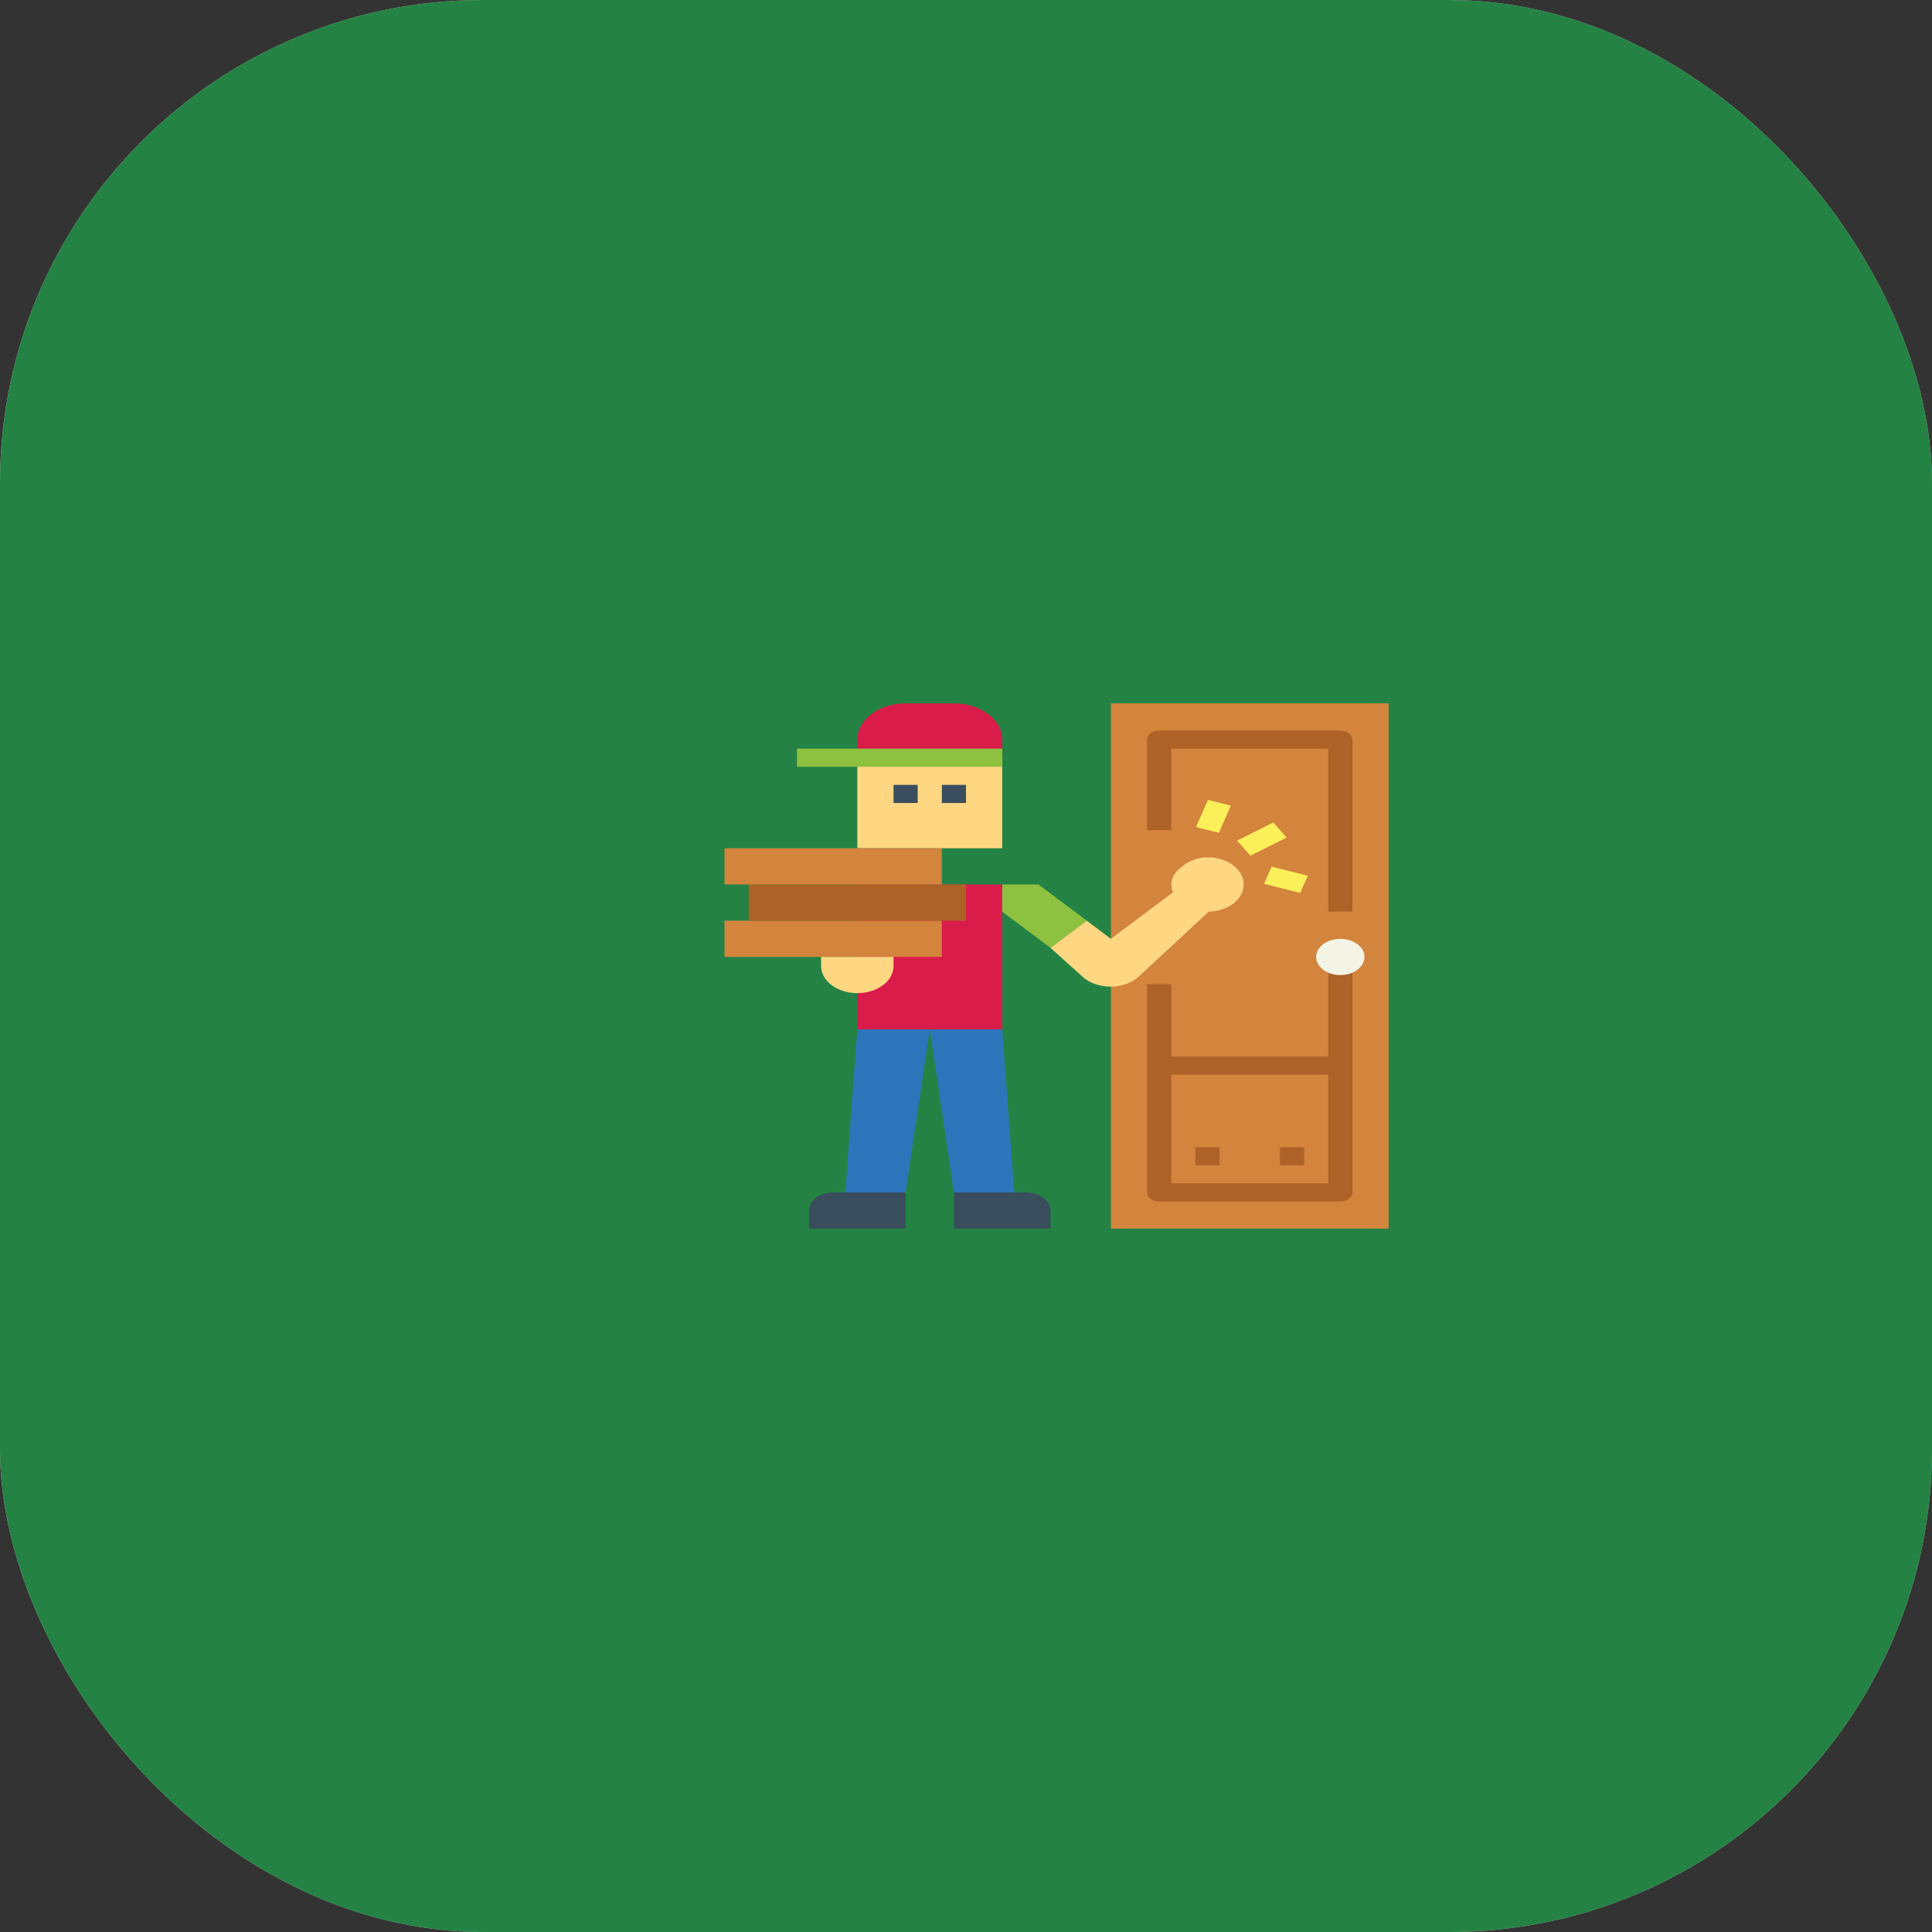 <svg width="40" height="40" viewBox="0 0 40 40" fill="none" xmlns="http://www.w3.org/2000/svg">
<rect x="0" y="0" width="40" height="40" fill="#333333" stroke="none"/>
<rect width="40" height="40" rx="10" fill="#C4C4C4"/>
<rect width="40" height="40" rx="10" fill="#248344"/>
<path d="M17.75 15.688H20.75V17.562H17.75V15.688Z" fill="#FFD782"/>
<path d="M18.5 16.25H19V16.625H18.5V16.25Z" fill="#394D5C"/>
<path d="M19.5 16.25H20V16.625H19.5V16.25Z" fill="#394D5C"/>
<path d="M18.75 24.688H17.5L17.75 21.312H19.25L18.75 24.688Z" fill="#2D75BB"/>
<path d="M18.75 14.562H19.75C20.015 14.562 20.27 14.642 20.457 14.782C20.645 14.923 20.75 15.114 20.75 15.312V15.688H17.75V15.312C17.75 15.114 17.855 14.923 18.043 14.782C18.23 14.642 18.485 14.562 18.75 14.562Z" fill="#DA1C4B"/>
<path d="M16.5 15.5H20.75V15.875H16.5V15.5Z" fill="#8EC13F"/>
<path d="M17.75 18.312H20.75V21.312H17.75V18.312Z" fill="#DA1C4B"/>
<path d="M17.25 24.688H18.75V25.438H16.75V25.062C16.75 24.963 16.803 24.868 16.896 24.797C16.99 24.727 17.117 24.688 17.25 24.688Z" fill="#394D5C"/>
<path d="M19.75 24.688H21L20.75 21.312H19.25L19.75 24.688Z" fill="#2D75BB"/>
<path d="M21.75 25.438H19.75V24.688H21.25C21.383 24.688 21.51 24.727 21.604 24.797C21.697 24.868 21.75 24.963 21.75 25.062V25.438Z" fill="#394D5C"/>
<path d="M15 19.062H19.5V19.812H15V19.062Z" fill="#D3843D"/>
<path d="M15.5 18.312H20V19.062H15.5V18.312Z" fill="#AD6327"/>
<path d="M15 17.562H19.5V18.312H15V17.562Z" fill="#D3843D"/>
<path d="M17 19.812H18.5V20C18.5 20.149 18.421 20.292 18.28 20.398C18.14 20.503 17.949 20.562 17.75 20.562C17.551 20.562 17.36 20.503 17.22 20.398C17.079 20.292 17 20.149 17 20V19.812Z" fill="#FFD782"/>
<path d="M23 14.562H28.75V25.438H23V14.562Z" fill="#D3843D"/>
<path d="M24.75 23.75H25.25V24.125H24.75V23.75Z" fill="#AD6327"/>
<path d="M26.5 23.75H27V24.125H26.5V23.75Z" fill="#AD6327"/>
<path d="M28 18.875H27.5V15.5H24.25V17.188H23.75V15.312C23.75 15.263 23.776 15.215 23.823 15.18C23.87 15.145 23.934 15.125 24 15.125H27.75C27.816 15.125 27.88 15.145 27.927 15.18C27.974 15.215 28 15.263 28 15.312V18.875Z" fill="#AD6327"/>
<path d="M27.5 20V21.875H24.25V20.375H23.75V24.688C23.75 24.737 23.776 24.785 23.823 24.82C23.87 24.855 23.934 24.875 24 24.875H27.75C27.816 24.875 27.88 24.855 27.927 24.82C27.974 24.785 28 24.737 28 24.688V20H27.5ZM27.5 24.5H24.25V22.25H27.5V24.5Z" fill="#AD6327"/>
<path d="M20.75 18.312H21.5L22.5 19.062L21.75 19.625L20.75 18.875V18.312Z" fill="#8EC13F"/>
<path d="M25.75 18.312C25.75 18.237 25.73 18.162 25.691 18.093C25.651 18.023 25.594 17.96 25.522 17.908C25.449 17.855 25.364 17.814 25.27 17.787C25.176 17.76 25.076 17.747 24.975 17.75C24.876 17.756 24.779 17.777 24.691 17.812C24.602 17.846 24.525 17.894 24.462 17.952C24.369 18.017 24.303 18.101 24.272 18.194C24.241 18.286 24.246 18.383 24.287 18.473L23 19.437L22.5 19.062L21.75 19.625L22.416 20.225C22.487 20.289 22.576 20.34 22.676 20.375C22.777 20.41 22.886 20.428 22.997 20.427C23.108 20.427 23.217 20.408 23.317 20.372C23.417 20.336 23.505 20.284 23.575 20.219L25.027 18.874C25.221 18.869 25.405 18.807 25.54 18.703C25.675 18.598 25.75 18.458 25.75 18.312V18.312Z" fill="#FFD782"/>
<path d="M24.76 17.124L25.01 16.562L25.484 16.68L25.235 17.243L24.76 17.124Z" fill="#FCF05A"/>
<path d="M25.612 17.404L26.362 17.029L26.639 17.34L25.889 17.716L25.612 17.404Z" fill="#FCF05A"/>
<path d="M26.17 18.299L26.328 17.943L27.078 18.131L26.92 18.486L26.17 18.299Z" fill="#FCF05A"/>
<path d="M27.75 20.188C28.026 20.188 28.25 20.02 28.25 19.812C28.25 19.605 28.026 19.438 27.75 19.438C27.474 19.438 27.25 19.605 27.25 19.812C27.25 20.02 27.474 20.188 27.75 20.188Z" fill="#F4F4E6"/>
</svg>
